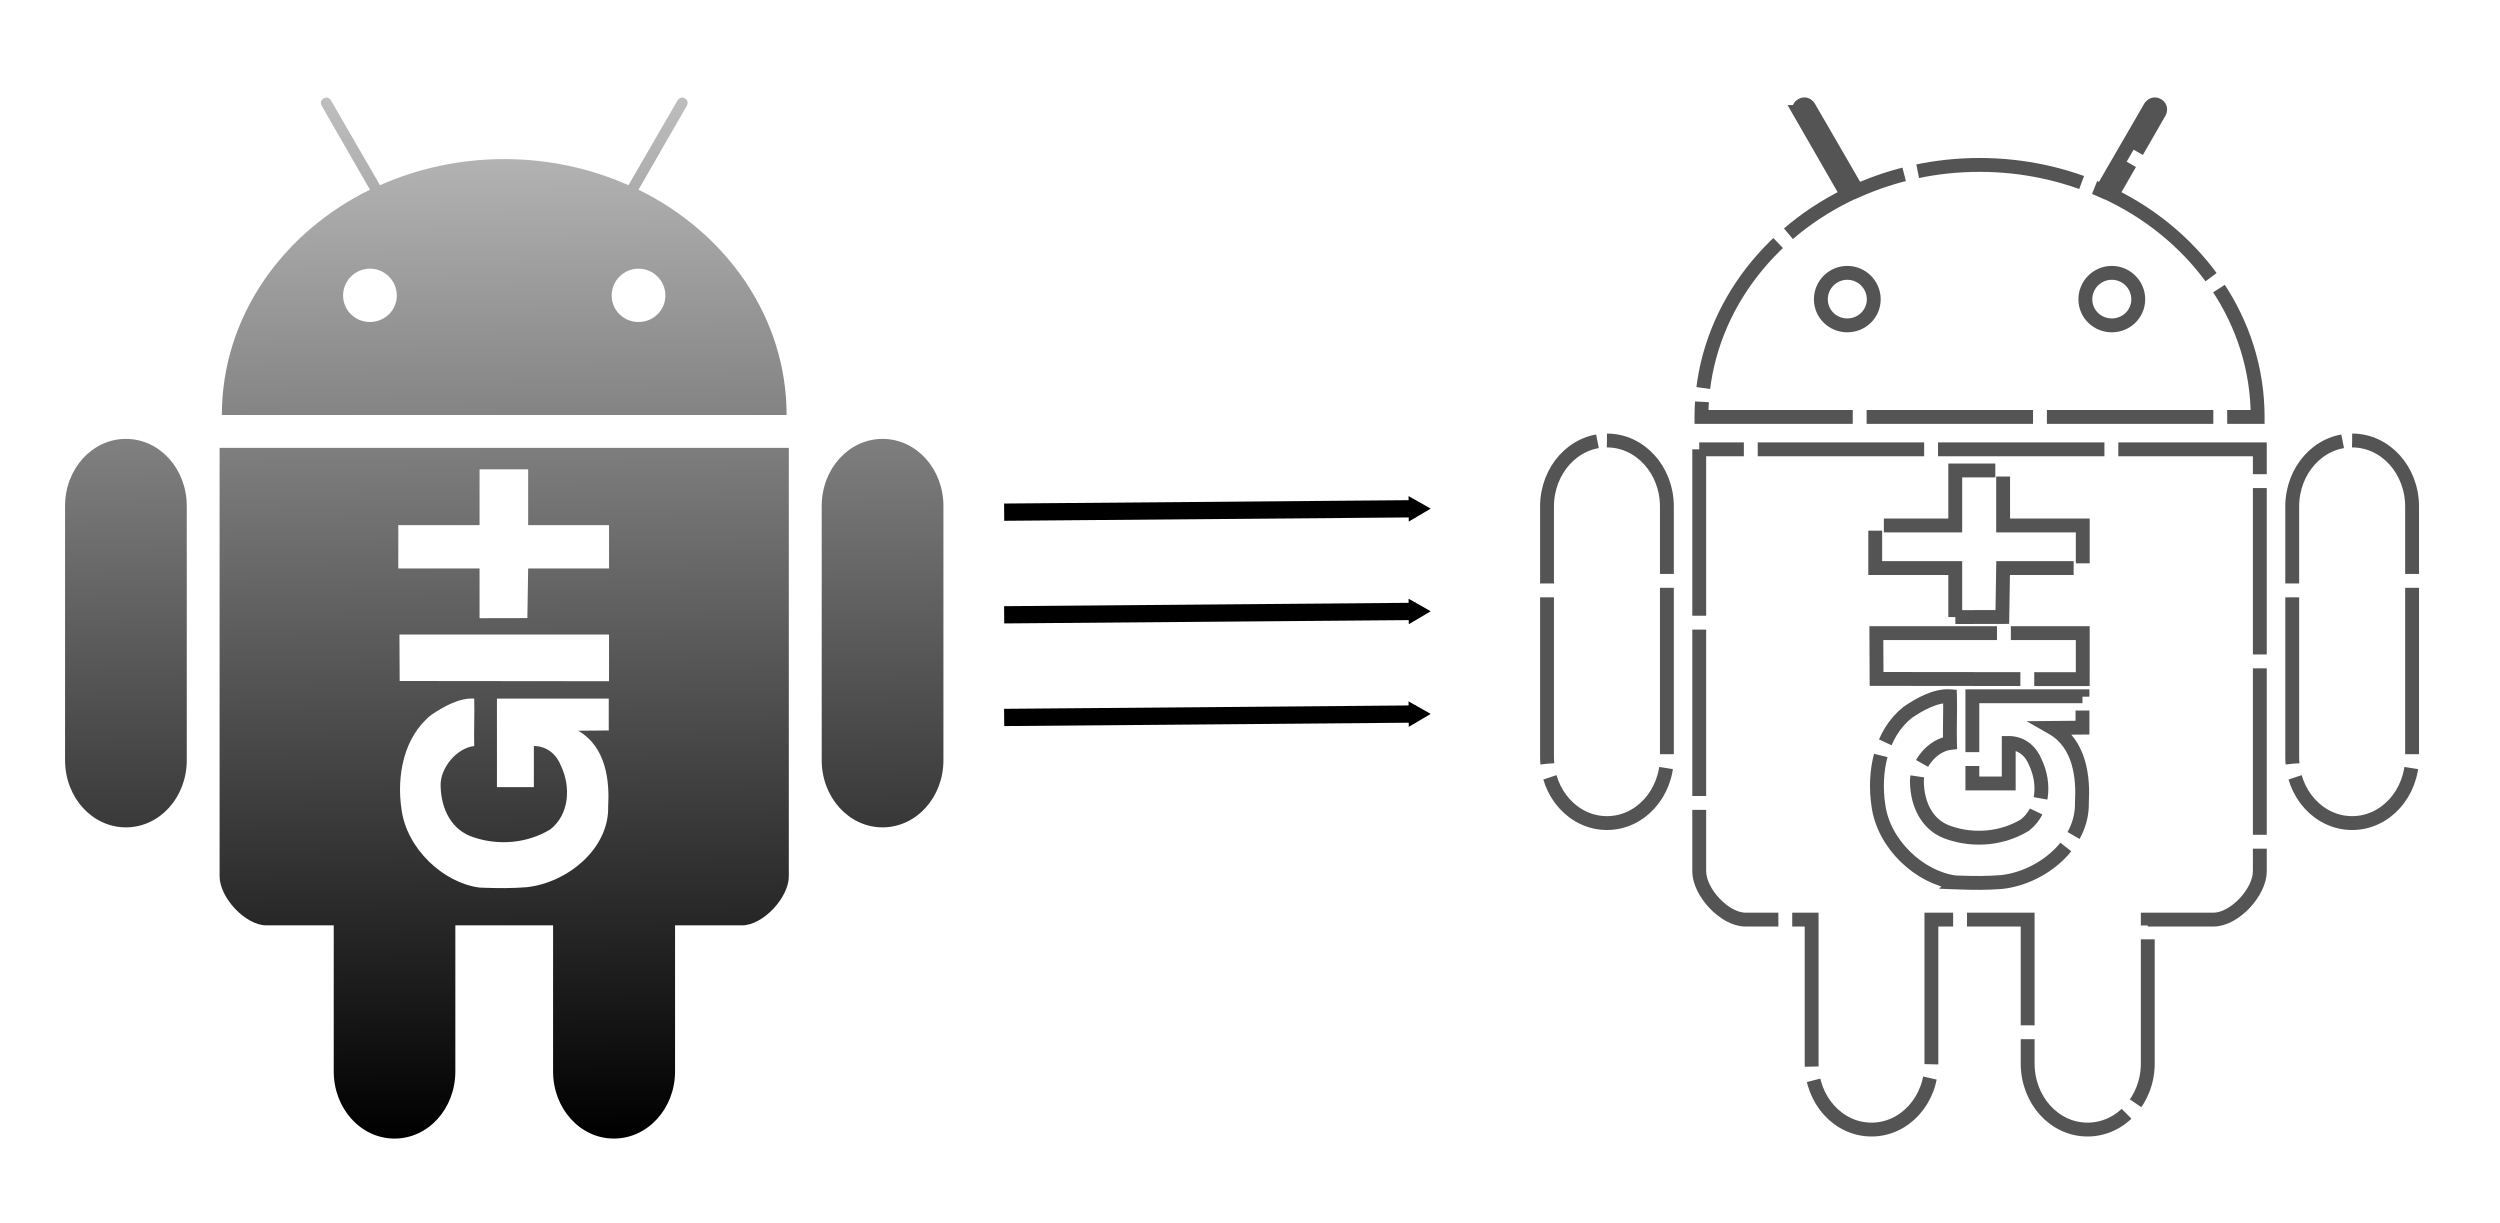 <svg xmlns="http://www.w3.org/2000/svg" xmlns:osb="http://www.openswatchbook.org/uri/2009/osb" xmlns:svg="http://www.w3.org/2000/svg" xmlns:xlink="http://www.w3.org/1999/xlink" id="svg2" width="72.425" height="35.433" version="1.1"><defs id="defs4"><linearGradient id="linearGradient5314"><stop style="stop-color:#000;stop-opacity:1" id="stop5316" offset="0"/><stop style="stop-color:#000;stop-opacity:0" id="stop5318" offset="1"/></linearGradient><marker id="TriangleOutM" orient="auto" refX="0" refY="0" style="overflow:visible"><path id="path4398" d="m 5.77,0 -8.65,5 0,-10 8.65,5 z" style="fill-rule:evenodd;stroke:#000;stroke-width:1pt;marker-start:none" transform="scale(0.4,0.4)"/></marker><marker id="TriangleOutL" orient="auto" refX="0" refY="0" style="overflow:visible"><path id="path4395" d="m 5.77,0 -8.65,5 0,-10 8.65,5 z" style="fill-rule:evenodd;stroke:#000;stroke-width:1pt;marker-start:none" transform="scale(0.8,0.8)"/></marker><marker id="Arrow1Lend" orient="auto" refX="0" refY="0" style="overflow:visible"><path id="path4255" d="M 0,0 5,-5 -12.5,0 5,5 0,0 z" style="fill-rule:evenodd;stroke:#000;stroke-width:1pt;marker-start:none" transform="matrix(-0.8,0,0,-0.8,-10,0)"/></marker><linearGradient id="linearGradient5350"><stop style="stop-color:#5a5a5a;stop-opacity:1" id="stop5352" offset="0"/><stop style="stop-color:#7b7b7b;stop-opacity:1" id="stop5354" offset="1"/></linearGradient><linearGradient id="linearGradient5342"><stop style="stop-color:#af241a;stop-opacity:1" id="stop5344" offset="0"/><stop style="stop-color:#e64d42;stop-opacity:1" id="stop5346" offset="1"/></linearGradient><linearGradient id="linearGradient5334"><stop style="stop-color:#197020;stop-opacity:1" id="stop5336" offset="0"/><stop style="stop-color:#2cb637;stop-opacity:1" id="stop5338" offset="1"/></linearGradient><linearGradient id="linearGradient5299" osb:paint="solid"><stop style="stop-color:#000;stop-opacity:1" id="stop5301" offset="0"/></linearGradient><linearGradient id="linearGradient5279"><stop style="stop-color:#690;stop-opacity:1" id="stop5281" offset="0"/><stop style="stop-color:#9c3;stop-opacity:1" id="stop5283" offset="1"/></linearGradient><linearGradient id="linearGradient3827" osb:paint="gradient"><stop style="stop-color:#000;stop-opacity:1" id="stop3829" offset="0"/><stop style="stop-color:#000;stop-opacity:0" id="stop3831" offset="1"/></linearGradient><linearGradient id="linearGradient5311" x1="38.278" x2="38.278" y1="85.599" y2="-1.247" gradientUnits="userSpaceOnUse" spreadMethod="pad" xlink:href="#linearGradient5279"/><linearGradient id="linearGradient5340" x1="322.329" x2="322.329" y1="552.067" y2="481.173" gradientUnits="userSpaceOnUse" xlink:href="#linearGradient5334"/><linearGradient id="linearGradient5348" x1="324.913" x2="324.913" y1="579.233" y2="558.327" gradientUnits="userSpaceOnUse" xlink:href="#linearGradient5342"/><linearGradient id="linearGradient5356" x1="320.95" x2="320.95" y1="680.448" y2="588.684" gradientUnits="userSpaceOnUse" xlink:href="#linearGradient5350"/><linearGradient id="linearGradient5311-6" x1="38.278" x2="38.278" y1="85.599" y2="-1.247" gradientUnits="userSpaceOnUse" spreadMethod="pad" xlink:href="#linearGradient5279-6"/><linearGradient id="linearGradient5279-6"><stop style="stop-color:#690;stop-opacity:1" id="stop5281-1" offset="0"/><stop style="stop-color:#9c3;stop-opacity:1" id="stop5283-9" offset="1"/></linearGradient><linearGradient id="linearGradient5372" x1="38.278" x2="38.278" y1="85.599" y2="-1.247" gradientUnits="userSpaceOnUse" spreadMethod="pad" xlink:href="#linearGradient5279-6"/><linearGradient id="linearGradient5374"><stop style="stop-color:#690;stop-opacity:1" id="stop5376" offset="0"/><stop style="stop-color:#9c3;stop-opacity:1" id="stop5378" offset="1"/></linearGradient><linearGradient id="linearGradient5380" x1="38.278" x2="38.278" y1="85.599" y2="-1.247" gradientUnits="userSpaceOnUse" spreadMethod="pad" xlink:href="#linearGradient5279-6"/><linearGradient id="linearGradient5382"><stop style="stop-color:#690;stop-opacity:1" id="stop5384" offset="0"/><stop style="stop-color:#9c3;stop-opacity:1" id="stop5386" offset="1"/></linearGradient><linearGradient id="linearGradient5388" x1="38.278" x2="38.278" y1="85.599" y2="-1.247" gradientUnits="userSpaceOnUse" spreadMethod="pad" xlink:href="#linearGradient5279-6"/><linearGradient id="linearGradient5390"><stop style="stop-color:#690;stop-opacity:1" id="stop5392" offset="0"/><stop style="stop-color:#9c3;stop-opacity:1" id="stop5394" offset="1"/></linearGradient><linearGradient id="linearGradient5396" x1="38.278" x2="38.278" y1="85.599" y2="-1.247" gradientUnits="userSpaceOnUse" spreadMethod="pad" xlink:href="#linearGradient5279-6"/><linearGradient id="linearGradient5398"><stop style="stop-color:#690;stop-opacity:1" id="stop5400" offset="0"/><stop style="stop-color:#9c3;stop-opacity:1" id="stop5402" offset="1"/></linearGradient><linearGradient id="linearGradient5350-4"><stop style="stop-color:#5a5a5a;stop-opacity:1" id="stop5352-8" offset="0"/><stop style="stop-color:#7b7b7b;stop-opacity:1" id="stop5354-1" offset="1"/></linearGradient><linearGradient id="linearGradient5342-8"><stop style="stop-color:#af241a;stop-opacity:1" id="stop5344-9" offset="0"/><stop style="stop-color:#e64d42;stop-opacity:1" id="stop5346-3" offset="1"/></linearGradient><linearGradient id="linearGradient5334-8"><stop style="stop-color:#197020;stop-opacity:1" id="stop5336-0" offset="0"/><stop style="stop-color:#2cb637;stop-opacity:1" id="stop5338-2" offset="1"/></linearGradient><linearGradient id="linearGradient5311-1" x1="38.278" x2="38.278" y1="85.599" y2="-1.247" gradientUnits="userSpaceOnUse" spreadMethod="pad" xlink:href="#linearGradient5279-0"/><linearGradient id="linearGradient5279-0"><stop style="stop-color:#690;stop-opacity:1" id="stop5281-5" offset="0"/><stop style="stop-color:#9c3;stop-opacity:1" id="stop5283-1" offset="1"/></linearGradient><linearGradient id="linearGradient3075"><stop style="stop-color:#690;stop-opacity:1" id="stop3077" offset="0"/><stop style="stop-color:#9c3;stop-opacity:1" id="stop3079" offset="1"/></linearGradient><linearGradient id="linearGradient3082"><stop style="stop-color:#690;stop-opacity:1" id="stop3084" offset="0"/><stop style="stop-color:#9c3;stop-opacity:1" id="stop3086" offset="1"/></linearGradient><linearGradient id="linearGradient3089"><stop style="stop-color:#690;stop-opacity:1" id="stop3091" offset="0"/><stop style="stop-color:#9c3;stop-opacity:1" id="stop3093" offset="1"/></linearGradient><linearGradient id="linearGradient3096"><stop style="stop-color:#690;stop-opacity:1" id="stop3098" offset="0"/><stop style="stop-color:#9c3;stop-opacity:1" id="stop3100" offset="1"/></linearGradient><linearGradient id="linearGradient5311-3" x1="38.278" x2="38.278" y1="85.599" y2="-1.247" gradientUnits="userSpaceOnUse" spreadMethod="pad" xlink:href="#linearGradient5279-7"/><linearGradient id="linearGradient5279-7"><stop style="stop-color:#690;stop-opacity:1" id="stop5281-9" offset="0"/><stop style="stop-color:#9c3;stop-opacity:1" id="stop5283-4" offset="1"/></linearGradient><linearGradient id="linearGradient3253"><stop style="stop-color:#690;stop-opacity:1" id="stop3255" offset="0"/><stop style="stop-color:#9c3;stop-opacity:1" id="stop3257" offset="1"/></linearGradient><linearGradient id="linearGradient3260"><stop style="stop-color:#690;stop-opacity:1" id="stop3262" offset="0"/><stop style="stop-color:#9c3;stop-opacity:1" id="stop3264" offset="1"/></linearGradient><linearGradient id="linearGradient3267"><stop style="stop-color:#690;stop-opacity:1" id="stop3269" offset="0"/><stop style="stop-color:#9c3;stop-opacity:1" id="stop3271" offset="1"/></linearGradient><linearGradient id="linearGradient3274"><stop style="stop-color:#690;stop-opacity:1" id="stop3276" offset="0"/><stop style="stop-color:#9c3;stop-opacity:1" id="stop3278" offset="1"/></linearGradient><linearGradient id="linearGradient5350-2"><stop style="stop-color:#5a5a5a;stop-opacity:1" id="stop5352-0" offset="0"/><stop style="stop-color:#7b7b7b;stop-opacity:1" id="stop5354-6" offset="1"/></linearGradient><linearGradient id="linearGradient5342-9"><stop style="stop-color:#af241a;stop-opacity:1" id="stop5344-5" offset="0"/><stop style="stop-color:#e64d42;stop-opacity:1" id="stop5346-6" offset="1"/></linearGradient><linearGradient id="linearGradient5334-1"><stop style="stop-color:#197020;stop-opacity:1" id="stop5336-4" offset="0"/><stop style="stop-color:#2cb637;stop-opacity:1" id="stop5338-3" offset="1"/></linearGradient><marker id="TriangleOutM-1" orient="auto" refX="0" refY="0" style="overflow:visible"><path id="path4398-3" d="m 5.77,0 -8.65,5 0,-10 8.65,5 z" style="fill-rule:evenodd;stroke:#000;stroke-width:1pt;marker-start:none" transform="scale(0.4,0.4)"/></marker><marker id="TriangleOutM-4" orient="auto" refX="0" refY="0" style="overflow:visible"><path id="path4398-2" d="m 5.77,0 -8.65,5 0,-10 8.65,5 z" style="fill-rule:evenodd;stroke:#000;stroke-width:1pt;marker-start:none" transform="scale(0.4,0.4)"/></marker><linearGradient id="linearGradient5132" x1="38.278" x2="38.278" y1="85.599" y2="-1.247" gradientUnits="userSpaceOnUse" spreadMethod="pad" xlink:href="#linearGradient5279"/><linearGradient id="linearGradient5168" x1="38.278" x2="38.278" y1="85.599" y2="-1.247" gradientUnits="userSpaceOnUse" spreadMethod="pad" xlink:href="#linearGradient5279"/><linearGradient id="linearGradient5170" x1="38.278" x2="38.278" y1="85.599" y2="-1.247" gradientUnits="userSpaceOnUse" spreadMethod="pad" xlink:href="#linearGradient5279"/><linearGradient id="linearGradient5172" x1="38.278" x2="38.278" y1="85.599" y2="-1.247" gradientUnits="userSpaceOnUse" spreadMethod="pad" xlink:href="#linearGradient5279"/><linearGradient id="linearGradient5174" x1="38.278" x2="38.278" y1="85.599" y2="-1.247" gradientUnits="userSpaceOnUse" spreadMethod="pad" xlink:href="#linearGradient5279"/><linearGradient id="linearGradient5176" x1="38.278" x2="38.278" y1="85.599" y2="-1.247" gradientUnits="userSpaceOnUse" spreadMethod="pad" xlink:href="#linearGradient5279"/><linearGradient id="linearGradient5178" x1="320.95" x2="320.95" y1="680.448" y2="588.684" gradientUnits="userSpaceOnUse" xlink:href="#linearGradient5350"/><linearGradient id="linearGradient5180" x1="324.913" x2="324.913" y1="579.233" y2="558.327" gradientUnits="userSpaceOnUse" xlink:href="#linearGradient5342"/><linearGradient id="linearGradient5182" x1="322.329" x2="322.329" y1="552.067" y2="481.173" gradientUnits="userSpaceOnUse" xlink:href="#linearGradient5334"/><linearGradient id="linearGradient5249" x1="38.278" x2="38.278" y1="85.599" y2="-1.247" gradientUnits="userSpaceOnUse" spreadMethod="pad" xlink:href="#linearGradient5279"/><linearGradient id="linearGradient5251" x1="38.278" x2="38.278" y1="85.599" y2="-1.247" gradientUnits="userSpaceOnUse" spreadMethod="pad" xlink:href="#linearGradient5279"/><linearGradient id="linearGradient5253" x1="38.278" x2="38.278" y1="85.599" y2="-1.247" gradientUnits="userSpaceOnUse" spreadMethod="pad" xlink:href="#linearGradient5279"/><linearGradient id="linearGradient5255" x1="38.278" x2="38.278" y1="85.599" y2="-1.247" gradientUnits="userSpaceOnUse" spreadMethod="pad" xlink:href="#linearGradient5279"/><linearGradient id="linearGradient5257" x1="38.278" x2="38.278" y1="85.599" y2="-1.247" gradientUnits="userSpaceOnUse" spreadMethod="pad" xlink:href="#linearGradient5279"/><linearGradient id="linearGradient5259" x1="320.95" x2="320.95" y1="680.448" y2="588.684" gradientUnits="userSpaceOnUse" xlink:href="#linearGradient5350"/><linearGradient id="linearGradient5261" x1="324.913" x2="324.913" y1="579.233" y2="558.327" gradientUnits="userSpaceOnUse" xlink:href="#linearGradient5342"/><linearGradient id="linearGradient5263" x1="322.329" x2="322.329" y1="552.067" y2="481.173" gradientUnits="userSpaceOnUse" xlink:href="#linearGradient5334"/><linearGradient id="linearGradient5320" x1="327.206" x2="318.786" y1="776.155" y2="164.091" gradientUnits="userSpaceOnUse" xlink:href="#linearGradient5314"/><linearGradient id="linearGradient5322" x1="327.206" x2="318.786" y1="776.155" y2="164.091" gradientUnits="userSpaceOnUse" xlink:href="#linearGradient5314"/><linearGradient id="linearGradient5335" x1="327.206" x2="318.786" y1="776.155" y2="164.091" gradientUnits="userSpaceOnUse" xlink:href="#linearGradient5314"/><linearGradient id="linearGradient5337" x1="327.206" x2="318.786" y1="776.155" y2="164.091" gradientUnits="userSpaceOnUse" xlink:href="#linearGradient5314"/><linearGradient id="linearGradient5347" x1="327.206" x2="318.786" y1="776.155" y2="164.091" gradientUnits="userSpaceOnUse" xlink:href="#linearGradient5314"/><linearGradient id="linearGradient5349" x1="327.206" x2="318.786" y1="776.155" y2="164.091" gradientUnits="userSpaceOnUse" xlink:href="#linearGradient5314"/><linearGradient id="linearGradient5361" x1="327.206" x2="318.786" y1="776.155" y2="164.091" gradientUnits="userSpaceOnUse" xlink:href="#linearGradient5314"/><linearGradient id="linearGradient5363" x1="327.206" x2="318.786" y1="776.155" y2="164.091" gradientUnits="userSpaceOnUse" xlink:href="#linearGradient5314"/><filter id="filter5441" color-interpolation-filters="sRGB"><feGaussianBlur id="feGaussianBlur5443" stdDeviation="4.212"/></filter></defs><g id="layer1" transform="translate(-332.008,-533.007)"><g id="g5445" transform="translate(0.13,-0.878)"><g style="fill:none;stroke:#000;stroke-width:6.181;stroke-miterlimit:4;stroke-opacity:.669;stroke-dasharray:74.171,6.181;stroke-dashoffset:0;filter:url(#filter5441)" id="g5490-4" transform="matrix(0.065,0,0,0.065,368.231,516.056)"><path d="m 312.163,549.317 0,-21.833 -35.667,0 0,-19 35.667,0 0,-24.5 21.333,0 0,24.5 35.5,0 0,19 -35.5,0 -0.352,21.788 -20.982,0.046 z m -35.064,27.568 -0.103,-20.402 92,0 -0.011,20.5 -91.886,-0.098 z m 35.062,90.684 c -15.769,-2.032 -31.999,-16.942 -34.266,-34.434 -2.175,-14.624 0.963,-31.694 13.051,-41.345 5.302,-3.614 12.515,-7.663 18.875,-7.181 0.191,6.474 -0.191,14.344 0,20.818 -7.576,0.843 -14.909,9.454 -14.756,17.339 0.186,10.26 4.726,19.687 14.598,22.758 10.919,3.674 23.417,2.629 33.525,-3.479 8.35,-6.506 9.122,-18.618 4.755,-27.836 -1.964,-5.072 -6.199,-8.796 -11.946,-8.781 l 0,18.058 -16.206,0 0,-38.876 49.077,0 0,13.98 -13.442,0.124 c 12.544,7.151 13.83,22.584 13.187,33.291 0.452,18.393 -17.719,33.389 -35.742,35.394 -6.52,0.489 -12.037,0.515 -20.708,0.172 z M 489.059,470.613 c 14.799,0 26.713,13.144 26.713,29.472 l 0,111.573 c 0,16.327 -11.914,29.472 -26.713,29.472 -14.799,0 -26.713,-13.144 -26.713,-29.472 l 0,-111.573 c 0,-16.327 11.914,-29.472 26.713,-29.472 z m -332.127,0 c 14.799,0 26.713,13.144 26.713,29.472 l 0,111.573 c 0,16.327 -11.914,29.472 -26.713,29.472 -14.799,0 -26.713,-13.144 -26.713,-29.472 l 0,-111.573 c 0,-16.327 11.914,-29.472 26.713,-29.472 z m 41.122,3.935 0,188.058 c 0,9.33 11.277,21.542 20.607,21.542 h 29.495 v 64.115 c 0,16.327 11.889,29.472 26.689,29.472 14.799,0 26.689,-13.145 26.689,-29.472 v -64.115 h 42.898 v 64.115 c 0,16.327 11.889,29.472 26.689,29.472 14.799,0 26.852,-13.145 26.852,-29.472 v -64.115 h 29.331 c 9.33,0 20.607,-12.213 20.607,-21.542 V 474.548 H 198.052 z m 44.713,-150.327 21.283,37.004 c -38.74,19.003 -65,56.209 -65,98.894 h 123.944 123.944 c 0,-42.685 -26.26,-79.891 -65,-98.894 l 21.288,-37.004 c 0,0 1.008,-1.965 -0.902,-3.069 -1.912,-1.103 -3.196,0.779 -3.196,0.779 l -21.613,37.33 c -16.457,-7.324 -34.958,-11.461 -54.521,-11.461 -19.565,0 -38.066,4.137 -54.521,11.461 l -21.613,-37.33 c 0,0 -1.205,-1.883 -3.13,-0.784 -1.928,1.099 -0.964,3.074 -0.964,3.074 z m 21.283,71.675 c 6.494,0 11.789,5.294 11.789,11.789 -5e-5,6.494 -5.294,11.625 -11.789,11.625 -6.494,0 -11.789,-5.131 -11.789,-11.625 0,-6.494 5.294,-11.789 11.789,-11.789 z m 117.887,0 c 6.494,0 11.789,5.294 11.789,11.789 -5e-5,6.494 -5.294,11.625 -11.789,11.625 -6.494,0 -11.789,-5.131 -11.789,-11.625 0,-6.494 5.294,-11.789 11.789,-11.789 z" style="fill:none;stroke:#000;stroke-width:6.181;stroke-miterlimit:4;stroke-opacity:.669;stroke-dasharray:74.171,6.181;stroke-dashoffset:0" id="path1917-9"/></g><g transform="matrix(0.5,0,0,0.5,183.924,275.702)" style="stroke:#000;stroke-opacity:1" id="g5119"><path style="fill:none;stroke:#000;stroke-width:1px;stroke-linecap:butt;stroke-linejoin:miter;stroke-opacity:1;marker-end:url(#TriangleOutM)" id="path4247" d="m 354.089,551.988 23.863,-0.198"/><path style="fill:none;stroke:#000;stroke-width:1px;stroke-linecap:butt;stroke-linejoin:miter;stroke-opacity:1;marker-end:url(#TriangleOutM)" id="path4247-4" d="m 354.089,546.041 23.862,-0.198"/><path style="fill:none;stroke:#000;stroke-width:1px;stroke-linecap:butt;stroke-linejoin:miter;stroke-opacity:1;marker-end:url(#TriangleOutM)" id="path4247-3" d="m 354.089,557.935 23.862,-0.198"/></g><g style="fill:url(#linearGradient5363);fill-opacity:1;stroke:none" id="g5490-4-0" transform="matrix(0.066,0,0,0.066,325.168,515.539)"><path d="m 312.163,549.317 0,-21.833 -35.667,0 0,-19 35.667,0 0,-24.5 21.333,0 0,24.5 35.5,0 0,19 -35.5,0 -0.352,21.788 -20.982,0.046 z m -35.064,27.568 -0.103,-20.402 92,0 -0.011,20.5 -91.886,-0.098 z m 35.062,90.684 c -15.769,-2.032 -31.999,-16.942 -34.266,-34.434 -2.175,-14.624 0.963,-31.694 13.051,-41.345 5.302,-3.614 12.515,-7.663 18.875,-7.181 0.191,6.474 -0.191,14.344 0,20.818 -7.576,0.843 -14.909,9.454 -14.756,17.339 0.186,10.26 4.726,19.687 14.598,22.758 10.919,3.674 23.417,2.629 33.525,-3.479 8.35,-6.506 9.122,-18.618 4.755,-27.836 -1.964,-5.072 -6.199,-8.796 -11.946,-8.781 l 0,18.058 -16.206,0 0,-38.876 49.077,0 0,13.98 -13.442,0.124 c 12.544,7.151 13.83,22.584 13.187,33.291 0.452,18.393 -17.719,33.389 -35.742,35.394 -6.52,0.489 -12.037,0.515 -20.708,0.172 z M 489.059,470.613 c 14.799,0 26.713,13.144 26.713,29.472 l 0,111.573 c 0,16.327 -11.914,29.472 -26.713,29.472 -14.799,0 -26.713,-13.144 -26.713,-29.472 l 0,-111.573 c 0,-16.327 11.914,-29.472 26.713,-29.472 z m -332.127,0 c 14.799,0 26.713,13.144 26.713,29.472 l 0,111.573 c 0,16.327 -11.914,29.472 -26.713,29.472 -14.799,0 -26.713,-13.144 -26.713,-29.472 l 0,-111.573 c 0,-16.327 11.914,-29.472 26.713,-29.472 z m 41.122,3.935 0,188.058 c 0,9.33 11.277,21.542 20.607,21.542 h 29.495 v 64.115 c 0,16.327 11.889,29.472 26.689,29.472 14.799,0 26.689,-13.145 26.689,-29.472 v -64.115 h 42.898 v 64.115 c 0,16.327 11.889,29.472 26.689,29.472 14.799,0 26.852,-13.145 26.852,-29.472 v -64.115 h 29.331 c 9.33,0 20.607,-12.213 20.607,-21.542 V 474.548 H 198.052 z m 44.713,-150.327 21.283,37.004 c -38.74,19.003 -65,56.209 -65,98.894 h 123.944 123.944 c 0,-42.685 -26.26,-79.891 -65,-98.894 l 21.288,-37.004 c 0,0 1.008,-1.965 -0.902,-3.069 -1.912,-1.103 -3.196,0.779 -3.196,0.779 l -21.613,37.33 c -16.457,-7.324 -34.958,-11.461 -54.521,-11.461 -19.565,0 -38.066,4.137 -54.521,11.461 l -21.613,-37.33 c 0,0 -1.205,-1.883 -3.13,-0.784 -1.928,1.099 -0.964,3.074 -0.964,3.074 z m 21.283,71.675 c 6.494,0 11.789,5.294 11.789,11.789 -5e-5,6.494 -5.294,11.625 -11.789,11.625 -6.494,0 -11.789,-5.131 -11.789,-11.625 0,-6.494 5.294,-11.789 11.789,-11.789 z m 117.887,0 c 6.494,0 11.789,5.294 11.789,11.789 -5e-5,6.494 -5.294,11.625 -11.789,11.625 -6.494,0 -11.789,-5.131 -11.789,-11.625 0,-6.494 5.294,-11.789 11.789,-11.789 z" style="fill:url(#linearGradient5361);fill-opacity:1;stroke:none" id="path1917-9-6"/></g></g></g></svg>